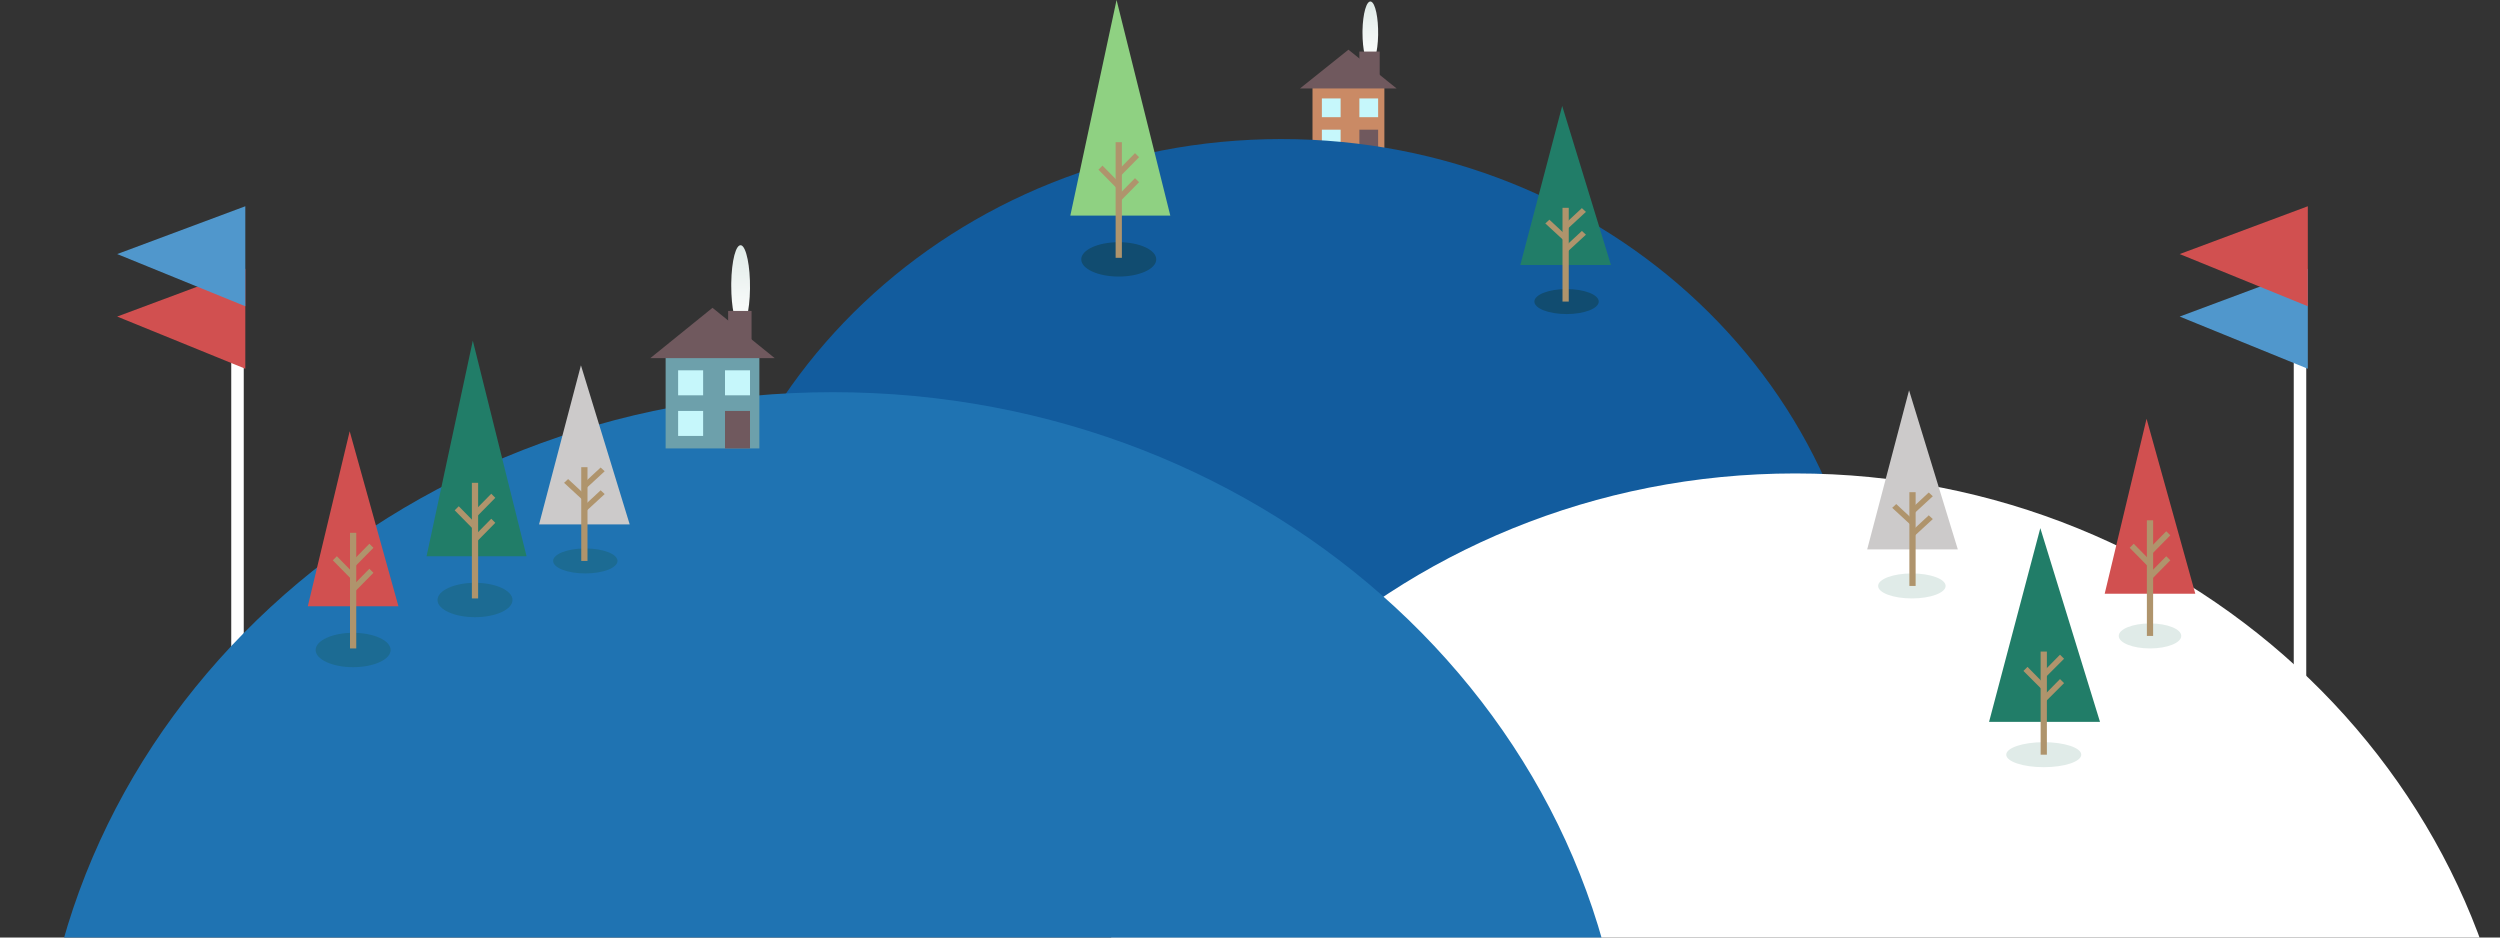 <?xml version="1.0" encoding="utf-8"?>
<!-- Generator: Adobe Illustrator 19.0.0, SVG Export Plug-In . SVG Version: 6.00 Build 0)  -->
<svg version="1.1" id="Layer_1" xmlns="http://www.w3.org/2000/svg" xmlns:xlink="http://www.w3.org/1999/xlink" x="0px" y="0px"
	 viewBox="180 -10 800 300" style="enable-background:new 180 -10 800 300;" xml:space="preserve">
<rect x="180" y="-10" width="800" height="300" fill="#333333" stroke="none"/>
<style type="text/css">
	.st0{fill:#FFFFFF;}
	.st1{fill:#D15050;}
	.st2{fill:#5097CC;}
	.st3{fill:#CA8A65;}
	.st4{fill:#C6F7FB;}
	.st5{fill:#70595E;}
	.st6{fill:url(#oval10_1_);}
	.st7{fill:#125C9E;}
	.st8{fill:#1F73B2;}
	.st9{fill:#1C6B93;}
	.st10{fill:#AF946C;}
	.st11{fill:#CCCACA;}
	.st12{fill:#E0EBE8;}
	.st13{fill:#217D68;}
	.st14{fill:#114C70;}
	.st15{fill:#8FD182;}
	.st16{fill:#6DA0AB;}
	.st17{fill:url(#oval9_1_);}
</style>
<g id="flagLeft">
	<rect id="flagPoleLeft" x="254" y="65.5" class="st0" width="4" height="144"/>
	<path id="leftGreenFlag2" class="st1" d="M217.5,91.3l41-15.3v32L217.5,91.3z"/>
	<path id="leftGreenFlag" class="st2" d="M217.5,71.3l41-15.3v32L217.5,71.3z"/>
</g>
<g id="flagRight">
	<rect id="flagPoleLeft2" x="914" y="65.5" class="st0" width="4" height="144"/>
	<path id="leftGreenFlag3" class="st2" d="M877.5,91.3l41-15.3v32L877.5,91.3z"/>
	<path id="leftGreenFlag4" class="st1" d="M877.5,71.3l41-15.3v32L877.5,71.3z"/>
</g>
<g id="brownHouse">
	<rect id="rectangle15" x="600" y="17.5" class="st3" width="23" height="23"/>
	<rect id="rectangle16" x="603" y="21.5" class="st4" width="6" height="6"/>
	<rect id="rectangle17" x="615" y="21.5" class="st4" width="6" height="6"/>
	<rect id="rectangle18" x="603" y="31.5" class="st4" width="6" height="6"/>
	<rect id="rectangle19" x="615" y="31.5" class="st5" width="6" height="9"/>
	<path id="polygon2" class="st5" d="M611.5,5.9l15.4,12.4H596L611.5,5.9z"/>
	<linearGradient id="oval10_1_" gradientUnits="userSpaceOnUse" x1="618.503" y1="-9.504" x2="618.503" y2="10.504">
		<stop  offset="0" style="stop-color:#E0EBE8"/>
		<stop  offset="1" style="stop-color:#FFFFFF"/>
	</linearGradient>
	<path id="oval10" class="st6" d="M616-0.2c0.1-5.5,1.3-9.7,2.7-9.3s2.4,5.2,2.3,10.7c-0.1,5.5-1.3,9.7-2.7,9.3
		c-1.3-0.4-2.3-4.7-2.3-10"/>
	<rect id="rectangle20" x="615" y="6.5" class="st5" width="6.5" height="9"/>
</g>
<path id="backHill" class="st7" d="M401,213.5c0-98.9,84.6-179,189-179s189,80.1,189,179H590H401z"/>
<path id="whiteHill" class="st0" d="M522,365.5c0-123.7,104.1-224,232.5-224S987,241.8,987,365.5H754.5H522z"/>
<path id="leftHill" class="st8" d="M192,350.5c0-129.8,113.9-235,254.5-235S701,220.7,701,350.5H446.5H192z"/>
<ellipse id="oval" class="st9" cx="293" cy="198" rx="12" ry="5.5"/>
<path id="bezier" class="st1" d="M278.5,184l13.4-56l15.6,56H278.5z"/>
<rect id="rectangle" x="292" y="160.5" class="st10" width="2" height="37"/>
<path id="bezier2" class="st10" d="M292.5,169.8l5.7-5.8l1.3,1.3l-6.4,6.5l-0.4,0.2L292.5,169.8z"/>
<path id="bezier3" class="st10" d="M292.5,177.8l5.7-5.8l1.3,1.3l-6.4,6.5l-0.4,0.2L292.5,177.8z"/>
<path id="bezier4" class="st10" d="M293.5,173.8l-5.7-5.8l-1.3,1.3l6.4,6.5l0.4,0.2L293.5,173.8z"/>
<ellipse id="oval3" class="st9" cx="367.3" cy="169.5" rx="10.3" ry="4"/>
<path id="bezier9" class="st11" d="M352.5,157.8l13.4-50.9l15.6,50.9H352.5z"/>
<rect id="rectangle3" x="366" y="139.5" class="st10" width="2" height="30"/>
<path id="bezier10" class="st10" d="M366.5,144.9l5.7-5.3l1.3,1.2l-6.4,5.9l-0.4,0.2L366.5,144.9z"/>
<path id="bezier11" class="st10" d="M366.5,152.2l5.7-5.3l1.3,1.2l-6.4,5.9l-0.4,0.2L366.5,152.2z"/>
<path id="bezier12" class="st10" d="M367.5,148.6l-5.7-5.3l-1.3,1.2l6.4,5.9l0.4,0.2L367.5,148.6z"/>
<ellipse id="oval4" class="st12" cx="791.8" cy="177.5" rx="10.8" ry="4"/>
<path id="bezier13" class="st11" d="M777.5,165.8l13.4-50.9l15.6,50.9H777.5z"/>
<rect id="rectangle4" x="791" y="147.5" class="st10" width="2" height="30"/>
<path id="bezier14" class="st10" d="M791.5,152.9l5.7-5.3l1.3,1.2l-6.4,5.9l-0.4,0.2L791.5,152.9z"/>
<path id="bezier15" class="st10" d="M791.5,160.2l5.7-5.3l1.3,1.2l-6.4,5.9l-0.4,0.2L791.5,160.2z"/>
<path id="bezier16" class="st10" d="M792.5,156.6l-5.7-5.3l-1.3,1.2l6.4,5.9l0.4,0.2L792.5,156.6z"/>
<ellipse id="oval5" class="st12" cx="868" cy="193.5" rx="10" ry="4"/>
<path id="bezier17" class="st1" d="M853.5,180l13.4-56l15.6,56H853.5z"/>
<rect id="rectangle5" x="867" y="156.5" class="st10" width="2" height="37"/>
<path id="bezier18" class="st10" d="M867.5,165.8l5.7-5.8l1.3,1.3l-6.4,6.5l-0.4,0.2L867.5,165.8z"/>
<path id="bezier19" class="st10" d="M867.5,173.8l5.7-5.8l1.3,1.3l-6.4,6.5l-0.4,0.2L867.5,173.8z"/>
<path id="bezier20" class="st10" d="M868.5,169.8l-5.7-5.8l-1.3,1.3l6.4,6.5l0.4,0.2L868.5,169.8z"/>
<g id="darkGreenTree2">
	<ellipse id="oval6" class="st12" cx="834" cy="231.5" rx="12" ry="4"/>
	<path id="bezier21" class="st13" d="M816.5,221l16.4-62l19.1,62H816.5z"/>
	<rect id="rectangle6" x="833" y="198.5" class="st10" width="2" height="33"/>
	<path id="bezier22" class="st10" d="M833.5,205.3l5.7-5.8l1.3,1.3l-6.4,6.4l-0.4,0.2L833.5,205.3z"/>
	<path id="bezier23" class="st10" d="M833.5,213.1l5.7-5.8l1.3,1.3l-6.4,6.4l-0.4,0.2L833.5,213.1z"/>
	<path id="bezier24" class="st10" d="M834.5,209.2l-5.7-5.8l-1.3,1.3l6.4,6.4l0.4,0.2L834.5,209.2z"/>
</g>
<ellipse id="oval2" class="st9" cx="332" cy="182" rx="12" ry="5.5"/>
<path id="bezier5" class="st13" d="M316.5,168l14.8-69l17.2,69H316.5z"/>
<rect id="rectangle2" x="331" y="144.5" class="st10" width="2" height="37"/>
<path id="bezier6" class="st10" d="M331.5,153.8l5.7-5.8l1.3,1.3l-6.4,6.5l-0.4,0.2L331.5,153.8z"/>
<path id="bezier7" class="st10" d="M331.5,161.8l5.7-5.8l1.3,1.3l-6.4,6.5l-0.4,0.2L331.5,161.8z"/>
<path id="bezier8" class="st10" d="M332.5,157.8l-5.7-5.8l-1.3,1.3l6.4,6.5l0.4,0.2L332.5,157.8z"/>
<ellipse id="oval7" class="st14" cx="538" cy="73" rx="12" ry="5.5"/>
<path id="bezier25" class="st15" d="M522.5,59l14.8-69l17.2,69H522.5z"/>
<rect id="rectangle7" x="537" y="35.5" class="st10" width="2" height="37"/>
<path id="bezier26" class="st10" d="M537.5,44.8l5.7-5.8l1.3,1.3l-6.4,6.5l-0.4,0.2L537.5,44.8z"/>
<path id="bezier27" class="st10" d="M537.5,52.8l5.7-5.8l1.3,1.3l-6.4,6.5l-0.4,0.2L537.5,52.8z"/>
<path id="bezier28" class="st10" d="M538.5,48.8l-5.7-5.8l-1.3,1.3l6.4,6.5l0.4,0.2L538.5,48.8z"/>
<ellipse id="oval8" class="st14" cx="681.3" cy="86.5" rx="10.3" ry="4"/>
<path id="bezier29" class="st13" d="M666.5,74.8l13.4-50.9l15.6,50.9H666.5z"/>
<rect id="rectangle8" x="680" y="56.5" class="st10" width="2" height="30"/>
<path id="bezier30" class="st10" d="M680.5,61.9l5.7-5.3l1.3,1.2l-6.4,5.9l-0.4,0.2L680.5,61.9z"/>
<path id="bezier31" class="st10" d="M680.5,69.2l5.7-5.3l1.3,1.2l-6.4,5.9l-0.4,0.2L680.5,69.2z"/>
<path id="bezier32" class="st10" d="M681.5,65.6l-5.7-5.3l-1.3,1.2l6.4,5.9l0.4,0.2L681.5,65.6z"/>
<g id="blueHouse">
	<rect id="rectangle9" x="393" y="103.5" class="st16" width="30" height="30"/>
	<rect id="rectangle10" x="397" y="108.5" class="st4" width="8" height="8"/>
	<rect id="rectangle11" x="412" y="108.5" class="st4" width="8" height="8"/>
	<rect id="rectangle12" x="397" y="121.5" class="st4" width="8" height="8"/>
	<rect id="rectangle13" x="412" y="121.5" class="st5" width="8" height="12"/>
	<path id="polygon" class="st5" d="M408,88.5l19.9,16.1h-39.8L408,88.5z"/>
	<linearGradient id="oval9_1_" gradientUnits="userSpaceOnUse" x1="417.003" y1="68.498" x2="417.003" y2="94.502">
		<stop  offset="0" style="stop-color:#E0EBE8"/>
		<stop  offset="1" style="stop-color:#FFFFFF"/>
	</linearGradient>
	<path id="oval9" class="st17" d="M414,80.6c0.1-7.2,1.5-12.6,3.2-12.1c1.6,0.5,2.9,6.7,2.8,13.9c-0.1,7.2-1.5,12.6-3.2,12.1
		c-1.6-0.5-2.8-6.1-2.8-13"/>
	<rect id="rectangle14" x="413" y="89.5" class="st5" width="7.5" height="12"/>
</g>
</svg>
